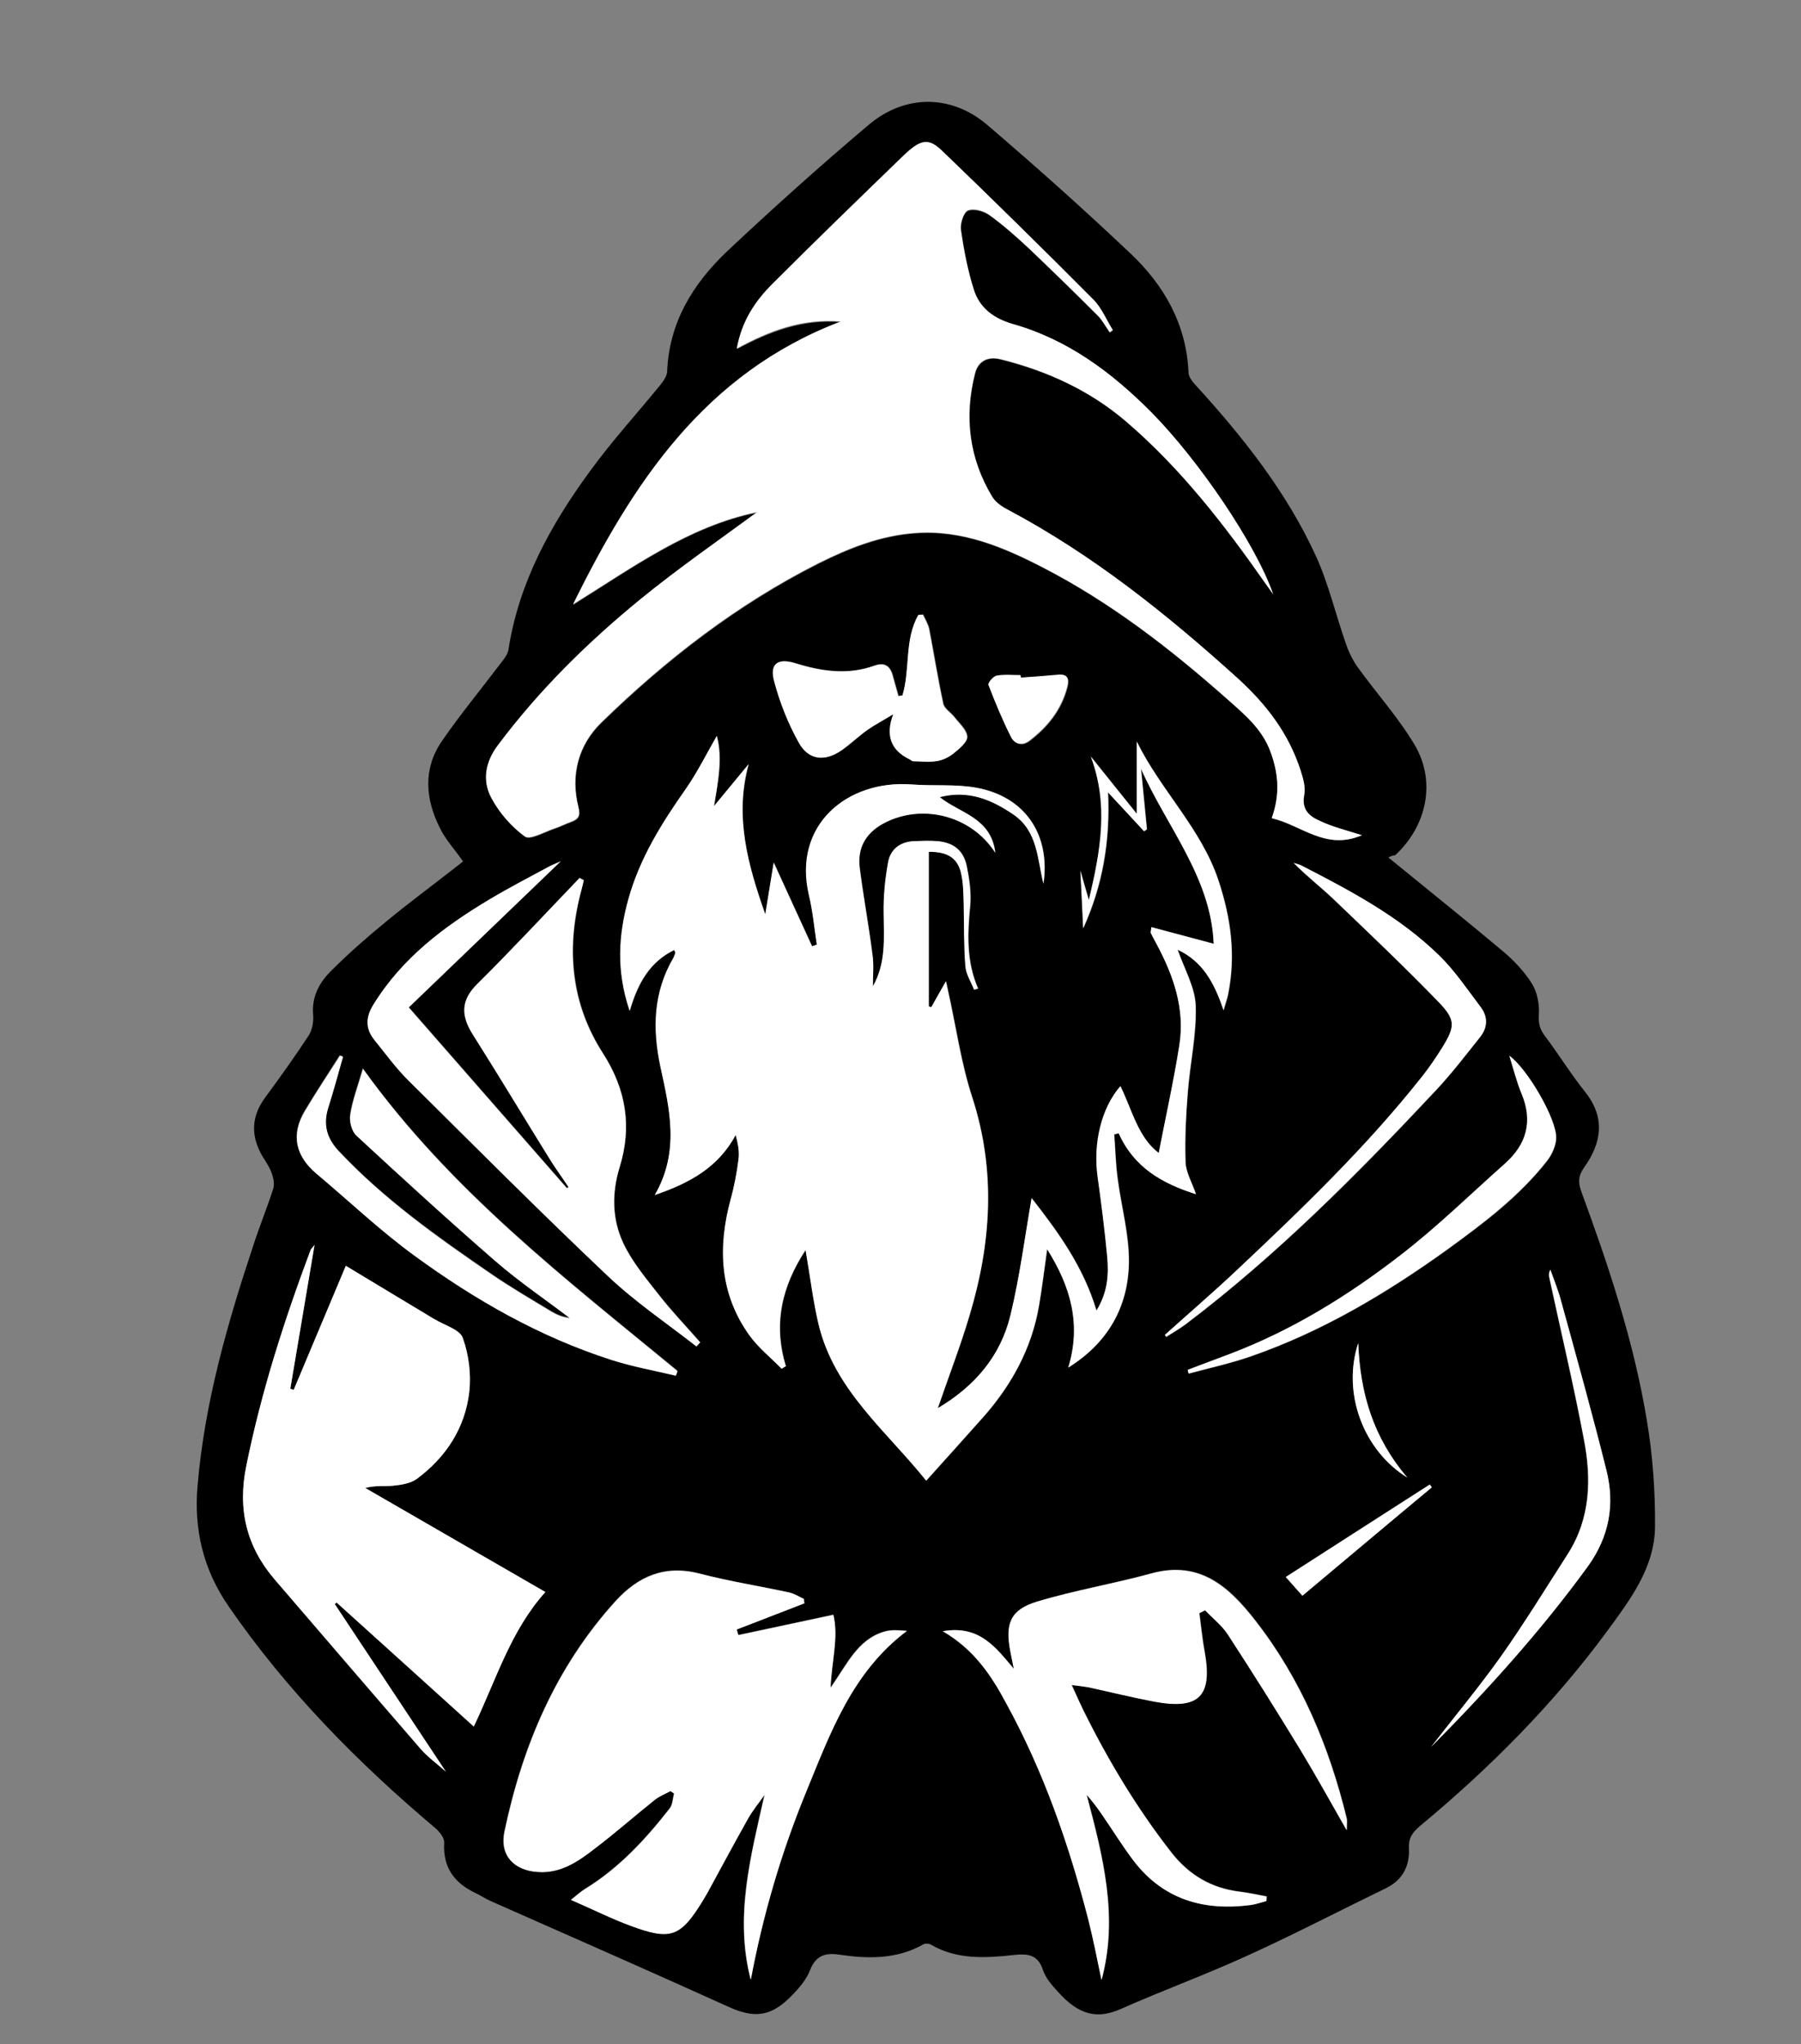 <?xml version="1.0" encoding="utf-8"?>
<!-- Generator: Adobe Illustrator 27.2.0, SVG Export Plug-In . SVG Version: 6.00 Build 0)  -->
<svg version="1.1" id="a" xmlns="http://www.w3.org/2000/svg" xmlns:xlink="http://www.w3.org/1999/xlink" x="0px" y="0px"
	 viewBox="0 0 639 725" style="enable-background:new 0 0 639 725;" xml:space="preserve">
<rect x="0" y="0" width="639" height="725" fill="#808080" stroke="none"/>
<style type="text/css">
	.st0{fill:#FFFFFF;}
</style>
<path d="M492.6,304.1c14.2,11.6,27.6,22.3,40.7,33.3c3.9,3.3,7.6,7.2,10.2,11.4c1.9,3,2.7,7.2,2.5,10.8c-0.2,3.1,0.2,5.2,2,7.6
	c4.9,6.5,9.2,13.5,14.3,19.9c7.4,9.2,6,18.2-0.3,27c-2.1,3-2.1,5.3-0.9,8.6c9.7,26.4,18.6,53.1,23.2,81c2.1,12.4,3,25.1,2.9,37.7
	c-0.1,14.5-8.8,25.9-17,37.1c-19.1,25.9-41.6,48.5-66.3,69c-2.6,2.2-4.2,4.2-4,7.9c0.3,6.3-2.2,11.3-8.1,14.2
	c-16.3,7.9-32.4,16.3-48.9,23.8c-14.8,6.8-30.2,12.4-45.1,19c-8.5,3.8-15,2.3-22.5-6.1c-2.1-2.3-4.4-4.9-5.3-7.8
	c-1.8-5.3-5.3-5.7-10.1-5.2c-10.1,1.1-20.3,1.8-29.7-3.7c-0.7-0.4-2-0.4-2.7,0c-9.4,5.3-19.6,5.1-29.7,3.6
	c-5.3-0.8-8.4,0.5-10.4,5.5c-1,2.6-2.8,5-4.6,7c-7.5,8.4-13.3,11-24.1,6.1c-28.2-12.8-56.6-25.2-84.8-37.7c-1.8-0.8-3.5-2-5.3-2.8
	c-7.5-3.6-11.5-9.1-11-17.8c0.1-1.8-1.8-4.1-3.4-5.4c-27.5-23.2-52.5-48.6-73-78.3c-9-13-12.5-27.2-11.1-43
	c2.5-29.3,10.5-57.2,19.7-84.9c2.2-6.8,4.9-13.4,7.1-20.2c0.6-1.8,0.1-4.1-0.6-5.9c-0.8-2.2-2.2-4.1-3.4-6.1
	c-4-7.1-3.7-13.9,1.2-20.5c5.3-7.2,10.6-14.6,15.5-22.1c1.2-1.9,1.7-4.8,1.5-7.1c-0.6-6.6,2.3-11.8,6.7-16c6-6,12.4-11.6,19-17
	c8.2-6.8,16.8-13.1,25.2-19.7c0.9-0.7,1.8-1.4,2.3-1.8c-3-4.3-6.2-7.7-8.2-11.8c-5.2-10.3-6.1-21,0.7-30.9c6.4-9.3,13.6-18,20.4-27
	c1.3-1.7,2.9-3.5,3.2-5.4c3.7-23.9,15-44.3,29-63.4c7.7-10.6,16.6-20.3,24.9-30.5c1.1-1.4,2.3-3.1,2.4-4.7
	c0.7-17.5,9.2-31.2,21.3-42.7c16.4-15.4,33.1-30.4,50.3-44.9c12.8-10.8,29.3-10.8,42.1,0.2c17.2,14.7,34.1,29.8,50.6,45.4
	c12.1,11.4,20,25.3,20.7,42.5c0.1,1.5,1.5,3.2,2.7,4.5c16.7,18.3,32,37.6,42.4,60.2c4.6,10,7.1,21,10.8,31.5c1,2.9,2.4,5.7,4.1,8.1
	c6.7,9.3,14.5,17.9,20.3,27.7c7.6,13,4.2,28.7-7,39C494.1,303.4,493.5,303.6,492.6,304.1L492.6,304.1z M309.7,349.8
	c0-3.8,0.4-7.7-0.1-11.4c-1.3-10.2-3.2-20.4-4.5-30.6c-0.9-7,2.1-12.3,8.3-15.7c13.5-7.4,31.2-3.1,39.8,10.3
	c-1.5-12.5-12.6-13.9-19.7-19.7c10-2.6,18.3,0.8,26.2,6.2c8.6,6,8.4,15.8,10.6,24.5c2.5-17.4-6.5-30.8-23.6-34
	c-7.5-1.4-15.5-0.6-23.2-1.2c-22.6-1.7-42.3,14.2-36.4,39.3c1.3,5.7,1.9,11.6,2.8,17.5c-0.6,0.2-1.1,0.4-1.7,0.6
	c-4.5-9.9-9.1-19.8-13.6-29.7c-0.9,5.5-1.9,11.5-3,18.4c-6.3-17.7-11-34.9-5.9-53.3c-4.1,5-8.2,9.9-12.3,14.9c1.4-8.8,3.1-17,1-24.9
	c-3.7,6.3-6.9,12.9-11,18.8c-8.5,12.2-16.4,24.7-20.4,39.2c-3.5,12.7-4.3,25.4,0.5,39.5c2.9-10,7.2-17.4,15.8-21.6
	c0.3,0.7,0.4,0.9,0.4,1c-0.2,0.6-0.4,1.3-0.7,1.8c-7.1,12.2-7.4,24.9-4.6,38.6c3.1,14.8,7,30-2,45.5c12.4-4.2,22.5-9.8,28.7-21.3
	c0.8,3,1.4,6,1,8.7c-0.6,4.8-1.6,9.5-2.8,14.2c-4.6,17.1-3.9,33.4,6.7,48.2c3.1,4.4,7.5,7.9,11.4,11.8c0.5-0.3,1-0.6,1.5-0.9
	c-4.6-15-1.4-28.4,7-41.2c1.5,9,2.6,17.8,4.6,26.3c5.6,23.4,24.2,37.9,38.2,55.5c6.9-7.6,13.5-15,20.1-22.4
	c10.1-11.4,17.3-24.4,19.9-39.6c1.1-6.5,1.9-13,2.9-20.1c8.4,13.3,12.2,26.7,7.5,42c14.1-8.8,21.2-21.5,21.5-37.1
	c0.2-10-2.7-20-4-30c-0.7-5.2-0.8-10.4-1.2-15.6c0.5-0.1,1.1-0.3,1.6-0.4c5.3,12.1,15.4,17.9,27.4,21.6c-1.4-4.2-3.6-7.8-3.7-11.4
	c-0.3-8.2,0.1-16.6,0.8-24.8c0.8-10.2,3.2-20.4,2.8-30.6c-0.2-6.5-4-13-6.4-19.9c8.8,4.1,13,11.6,16.3,21.5c0.9-3,1.4-4.3,1.6-5.7
	c2.8-13.8,1-27-3.4-40.3c-6.1-18.5-20.5-32-29-49.3v25.6c-6.1-7.6-11.2-13.9-16.3-20.3c6.5,16.9,3.5,33.4-0.7,50.9
	c-1.1-3.7-1.9-6.5-3-10.4c0.4,7.6,0.7,14,1,20.4c6.9-15.1,9.6-30.7,8.8-48.2c4.8,5.1,8.8,9.5,12.8,13.8c0.3-0.2,0.6-0.5,1-0.7
	c-0.7-7.2-1.4-14.3-2.1-21.5c9.1,20.7,24.9,38.6,25.8,62.1c-7.4-2-14.7-3.9-22.1-5.9c-0.2,1.5-0.3,1.8-0.2,2.1
	c0.6,1.3,1.4,2.6,2.1,4c5.9,11.2,10.1,23,8,35.9c-2.1,12.7-4.8,25.2-7.3,38.1c-7.4-5.5-9.5-15.2-13.6-23.7c-6.7,7.8-9.6,20.2-8.1,32
	c1.3,9.4,2.5,18.8,3.4,28.2c0.6,6.4,0.2,12.9-3.8,19.4c-4.7-15.8-13.8-28.1-23-39.9c-2.5,13.9-4.3,27.9-7.5,41.5
	c-3.5,14.4-12.5,25.1-25.8,33c3.9-11.4,8-22,11.2-32.7c7.7-25.7,9.5-51.5,1-77.6c-3.9-12.1-5.7-24.9-8.5-37.4c-0.2-1-0.4-2-0.8-3.7
	c-2,3.6-3.6,6.5-5.2,9.2c-0.3-0.1-0.6-0.2-0.9-0.3v-54.8c6.9-0.2,10.5,2.3,11.6,8.2c0.7,3.4,0.7,6.9,0.8,10.4
	c0.2,7.3,0,14.6,0.6,21.9c0.2,2.9,2,5.6,3.1,8.4c0.5-0.1,0.9-0.3,1.4-0.4c-4.2-9.6-3.8-19.4-2.8-29.5c0.4-4.5-0.3-9.3-1.2-13.8
	c-1.1-5.7-4.6-8.5-10.5-9c-2.6-0.2-5.3-0.1-8,0c-4.9,0.2-8.6,2.7-9.4,7.4c-1.1,6-1.7,12.1-1.6,18.2
	C313.6,332.7,314.5,341.5,309.7,349.8L309.7,349.8z M483.2,296.2c-5.8-1.9-10.5-3-14.8-4.9c-3.7-1.6-6.6-4-5.6-9.2
	c0.5-2.8-0.4-6-1.3-8.8c-4.2-13-12.1-23.4-22.2-32.6C414.2,218,387.9,197,357.8,181c-2.1-1.1-4.5-2.7-5.7-4.7
	c-8.2-13.6-10-28.4-6.1-43.7c1.1-4.4,4.5-6.3,9.3-5c16.4,4.1,31.5,11,44.3,22c19.5,16.7,35.1,36.9,49.7,57.8
	c0.8,1.2,1.6,2.3,2.5,3.5c-6.2-17.9-26.5-47.6-43.2-64.5c-14-14.2-29.7-25.9-49.1-31.3c-7-2-11.9-5.7-13.9-12.2
	c-2.2-6.9-3.5-14.1-4.6-21.3c-0.3-2.2,0.9-6.2,2.5-6.8c2.1-0.8,5.6,0.2,7.6,1.6c5,3.6,9.6,7.7,14.1,11.9
	c8.2,7.8,16.3,15.7,24.3,23.7c1.7,1.7,2.9,4,4.3,6c0.4-0.2,0.7-0.5,1.1-0.8c-2.2-3.6-3.9-7.9-6.9-10.8
	c-17.7-17.8-35.6-35.4-53.7-52.8c-4.9-4.7-7.8-4-14,2.1c-15.4,14.9-30.9,29.9-46.1,45.1c-6.1,6.1-11,13.2-12.7,23
	c11.8-6.3,23.2-10.6,36.9-9.6c-48.4,18.4-73.8,57.4-95,100.3c21.1-13.1,41.1-27.8,65.3-32.7c-13.6,10.1-27.9,19.9-41.4,30.9
	c-18.7,15.3-36,32.2-50.5,51.7c-4.5,6-5.7,12.5-2.4,18.7c2.8,5.2,7.1,10.2,11.9,13.7c1.8,1.3,6.8-1.6,10.4-2.8c2.1-0.7,4-1.7,6-2.4
	c2.6-0.9,3.4-2.1,2.6-5.2c-2.9-11.4,0-22.1,8.1-30c23-22.4,48.2-41.9,77.1-56.5c10.8-5.4,21.9-9.8,34.1-10.7
	c16.7-1.3,31.4,4.9,45.7,12.3c23.8,12.3,44.9,28.6,64.9,46.3c6.2,5.5,12.8,10.8,15.7,19.1c2.7,7.6,3.4,15.2,0.4,23.4
	C461.8,292.6,470.3,301.8,483.2,296.2L483.2,296.2z M285.4,568.6c-0.1-0.5-0.1-1.1-0.2-1.6c-1.8-0.8-3.4-1.9-5.2-2.3
	c-10.6-2.3-21.3-3.9-31.8-6.7c-12.4-3.2-21.8,0.9-29.9,9.8c-21.2,23.4-33,51.3-39.4,81.8c-1.7,8.3,3.4,13.7,12,14.2
	c8,0.5,14-3.8,19.9-8.2c7.4-5.7,14.4-11.8,21.7-17.6c1.6-1.2,3.5-2,5.3-2.9c0.4,0.3,0.8,0.6,1.3,0.9c-0.5,1.8-0.5,3.9-1.5,5.2
	c-8.6,11.1-18.1,21.3-30.2,28.7c-1.3,0.8-2.4,1.9-4.9,3.8c7.9,3.5,14.4,6.7,21.2,9.2c14.4,5.3,17.7,3.9,25.8-9.3
	c0.4-0.7,0.9-1.4,1.3-2.2c4.8-8.8,9.5-17.6,14.4-26.3c1.7-3,4-5.8,6-8.7c-4.9,21.9-10.7,43.3-4.9,65.6c4.3-22.9,10.8-45.1,19.6-66.5
	c8.6-21,16.3-42.6,35.8-57.2c-2.7-0.2-5.5-0.5-8.1,0.3c-9.4,2.8-13.1,11.5-19,19.9c0.4-9.6,3-17.8,1-25.9
	c-11.6,2.5-22.7,4.9-33.7,7.2c-0.2-0.7-0.4-1.3-0.6-2C269.4,574.8,277.3,571.7,285.4,568.6L285.4,568.6z M118.8,568.9l0.6-0.6
	c16.1,14.5,32.2,29.1,48.7,44c8-16.7,13-33.9,25.4-47.7c-21.6-12.5-42.8-24.7-63.9-36.9c3.5-1,6.7-0.5,9.8-0.8
	c2.9-0.3,6.3-0.8,8.6-2.5c10.3-7.7,17.1-18,18.5-30.8c0.7-6.3-0.1-13.2-2.3-19.1c-1.1-3-6.5-4.5-9.9-6.6c-0.1-0.1-0.3-0.2-0.4-0.2
	c-10.2-6.2-20.4-12.3-31.2-18.8c-6.1,14.5-12.3,29.3-18.5,44c-0.4-0.1-0.8-0.3-1.2-0.4c2.8-16.6,5.6-33.2,8.6-51
	c-1,1.3-1.3,1.5-1.4,1.8c-9.3,25-17.5,50.3-22.8,76.5c-3.1,15.4,0,28.7,10.1,40.4c17.2,20.1,34.4,40.2,51.8,60.1
	c2.4,2.8,5.5,5,8.9,8C144.8,608.1,131.8,588.5,118.8,568.9L118.8,568.9z M247.1,477.5c0.4-0.5,0.9-1,1.4-1.5
	c-4.9-5.6-10.1-11-14.7-16.9c-4.6-5.8-9.5-11.7-12.6-18.3c-4-8.5-4.1-17.8-1.3-26.9c4.4-14.5,2.3-27.6-5.9-40.4
	c-11.1-17.3-13-36.3-8.1-56.2c0.4-1.7,0.9-3.5,1.3-5.2c-0.5-0.3-1-0.6-1.5-0.8c-12.1,12.6-23.9,25.3-36.3,37.6c-6,6-5.7,11.4-1.5,18
	c9.4,14.7,18.3,29.7,27.5,44.5c2,3.2,4.2,6.3,6.4,9.5c-0.2,0.1-0.4,0.3-0.6,0.4c-18.5-21.1-37-42.3-56.1-64.1
	c18.1-17.4,35.8-34.4,53.9-51.8c-1.8,0.8-3.3,1.3-4.6,2.1c-6.9,3.7-13.8,7.3-20.5,11.3c-16.3,9.8-31.2,20.9-41.4,37.5
	c-2.7,4.4-2.8,8.4,0.4,12.4c4,4.9,7.7,10.1,12.2,14.5c23.4,23.2,46.7,46.5,70.6,69.2C225.3,461.7,236.5,469.2,247.1,477.5
	L247.1,477.5z M334.5,578.5c11,6.4,17.2,15.5,22.5,25.3c13.3,24.2,22.3,50.1,29.2,76.8c1.8,7.1,3.1,14.3,4.7,21.5
	c6.1-22.6,0.4-44.1-5.3-65.7c2,2.2,3.7,4.4,5.3,6.8c3.8,5.5,7.3,11.2,11.3,16.5c10.5,13.9,25,18,41.7,15.8c1.9-0.2,3.7-0.9,5.5-1.4
	c0-0.5,0.1-1.1,0.1-1.6c-3.1-0.6-6.3-1.3-9.5-1.7c-10.1-1.2-18.1-5.9-24.4-14c-12.2-15.5-22.3-32.3-31-50c-1.4-2.7-2.6-5.5-4.3-9.3
	c2.8,0.4,4.4,0.5,6,0.8c7.8,1.7,15.6,3.7,23.4,5.1c15.8,3,20.6-1.9,17.8-17.6c-0.8-4.6-1.3-9.2-1.9-13.8c0.7-0.3,1.4-0.7,2.1-1
	c2.7,2.9,6,5.5,8.1,8.7c8.8,13.5,17.4,27.2,25.8,41c5.4,8.9,10.4,18,16.3,28.3c0-2.3,0.2-3.3,0-4.1c-6.2-25.5-16.2-49.4-32.4-70.2
	c-9.1-11.8-19.6-21.5-36.8-16.8c-13.5,3.7-27.3,6-40.6,10c-9.5,2.8-11.4,7.7-9.6,17.4c0.4,2.2,0.8,4.4,1.3,6.5
	C353.3,584.3,347.5,576.3,334.5,578.5L334.5,578.5z M121.7,374.8c-0.4-0.2-0.8-0.4-1.2-0.6c-4.1,6.5-8.4,13-12.4,19.6
	c-5,8.4-3.3,15.9,4,22.1c11.5,9.8,22.6,20.3,34.8,29.1c21.5,15.6,44.4,28.8,69.9,37c7.4,2.4,15.2,3.8,22.9,5.6
	c0.2-0.5,0.4-1,0.6-1.6c-39.6-32.6-80.4-63.8-111.6-107.2c-1.8,6.2-3.7,11.2-4.5,16.3c-0.4,2.4,0.5,5.9,2.2,7.4
	c16.2,15,32.6,30,49.3,44.5c8.4,7.3,17.6,13.5,26.4,20.2c-2.4-0.2-4.5-1.1-6.4-2.2c-7.1-4.3-14.4-8.5-21.2-13.2
	c-19.2-13.2-38.3-26.6-54.4-43.8c-4.3-4.6-5.6-9.5-3.7-15.5C118.4,386.8,119.9,380.8,121.7,374.8L121.7,374.8z M320.2,246.6
	l-1.3,0.2c-0.7-2.5-1.4-5-2.1-7.5c-1-3.3-3-4.6-6.4-3.3c-9.4,3.4-18.7,2.1-27.9-0.8c-6.4-2-9.4,0-7.6,6.5c2.1,7.4,5,14.8,8.7,21.6
	c3.5,6.3,9.3,6.9,15.3,2.6c3.1-2.2,5.9-4.9,9-7.1c2.6-1.9,5.4-3.4,9.2-5.6c-2.8,7.4-0.9,12.8,5.8,16c0.5,0.2,0.9,0.7,1.3,0.7
	c2.8,0.1,5.7,0.4,8.5-0.1c2-0.3,4.2-1.4,5.8-2.7c2-1.7,4.9-4,4.8-5.9c-0.1-2.4-2.8-4.7-4.5-6.9c-1.3-1.7-3.6-3-4-4.8
	c-1.9-8.8-3.3-17.6-5-26.5c-0.4-1.8-1.4-3.4-2.2-5.1c-0.5,0-1.1,0.1-1.6,0.1C320.9,226.9,323,237.4,320.2,246.6L320.2,246.6z
	 M413.3,473.4c0.2,0.3,0.3,0.5,0.5,0.8c2.3-1.5,4.7-2.8,6.8-4.4c32.5-24.6,61.1-53.4,88.9-83.1c5.6-5.9,10.5-12.4,15.6-18.8
	c2.7-3.4,2.9-7.2,0.3-10.6c-4.7-6.2-9.1-12.8-14.6-18.2c-14.1-14-31.6-23.1-49.1-32.1c-0.9-0.4-1.8-0.6-2.7-0.9
	c4.6,4.7,9.6,8.5,14.2,12.9c12.5,11.9,25.1,23.9,37.1,36.3c6.3,6.5,6,8.8,1.4,16.3c-2.2,3.5-4.5,7-7.1,10.2
	c-20,25.3-43.2,47.5-66.6,69.5C430,458.8,421.6,466,413.3,473.4L413.3,473.4z M421.4,485.8c0.1,0.5,0.2,0.9,0.4,1.4
	c7.3-2,14.8-3.6,22-6.1c25.4-8.8,48.2-22.4,69.9-38c12.8-9.3,25.5-18.8,35.3-31.4c1.7-2.2,3.1-5.3,3.2-8
	c0.2-6.8-10.3-24.8-16.6-29.2c1.5,4.8,2.6,9.3,4.4,13.6c4,9.7,1.8,17.8-5.9,24.6c-12.3,11-24.1,22.5-37.1,32.5
	c-18.6,14.4-38.5,26.7-60.7,35.1C431.3,482.1,426.3,483.9,421.4,485.8L421.4,485.8z M507.7,619.6c20-20.2,39-41.1,55.6-64.1
	c7.7-10.6,9.7-21.9,6.6-34c-5-20.1-10.7-40.1-16.1-60.1c-1-3.8-2.5-7.4-3.8-11.1c-0.7,1.2-0.5,2.1-0.3,3.1c4.1,19,8.6,37.9,12.2,57
	c2.7,14,2.4,27.9-5.6,40.6c-7.8,12.2-15.3,24.5-23.7,36.3C524.8,598.3,516.1,608.8,507.7,619.6L507.7,619.6z M362.2,240.4
	c0-0.3,0-0.6,0-0.8c-2.8,0-5.7-0.4-8.4,0.2c-1.2,0.2-3.2,2.6-2.9,3.3c2.4,6.3,5,12.5,8,18.5c1.2,2.4,3.8,3.2,6.4,1.3
	c6.5-5,11.4-11,13.5-19.1c0.9-3.4-0.2-4.6-3.6-4.3C370.8,239.8,366.5,240,362.2,240.4L362.2,240.4z M462.1,565.9
	c15.4-12.9,30.7-25.7,45.9-38.5c-0.2-0.3-0.5-0.6-0.7-1c-16.9,10.9-33.9,21.8-51.1,32.8C458.3,561.6,459.9,563.5,462.1,565.9
	L462.1,565.9z M481.9,476.3c-5.8,17.8,1.8,38.1,17.4,47.7C487.4,510,482.6,494.5,481.9,476.3L481.9,476.3z"/>
<path class="st0" d="M309.7,349.8c4.7-8.3,3.9-17.1,3.8-25.9c-0.1-6.1,0.5-12.2,1.6-18.2c0.9-4.7,4.5-7.3,9.4-7.4
	c2.7-0.1,5.3-0.2,8,0c5.8,0.5,9.3,3.3,10.5,9c0.9,4.5,1.6,9.3,1.2,13.8c-1,10-1.4,19.9,2.8,29.5c-0.5,0.1-0.9,0.3-1.4,0.4
	c-1.1-2.8-2.9-5.5-3.1-8.4c-0.6-7.3-0.4-14.6-0.6-21.9c-0.1-3.5-0.1-7-0.8-10.4c-1.1-5.9-4.8-8.3-11.6-8.2v54.8
	c0.3,0.1,0.6,0.2,0.9,0.3c1.6-2.8,3.1-5.6,5.2-9.2c0.4,1.8,0.6,2.8,0.8,3.7c2.8,12.5,4.5,25.3,8.5,37.4c8.5,26.1,6.8,51.9-1,77.6
	c-3.2,10.8-7.3,21.3-11.2,32.7c13.2-7.8,22.3-18.5,25.8-33c3.3-13.6,5.1-27.6,7.5-41.5c9.2,11.8,18.3,24.1,23,39.9
	c4.1-6.6,4.4-13,3.8-19.4c-0.9-9.4-2.1-18.9-3.4-28.2c-1.6-11.8,1.3-24.2,8.1-32c4.2,8.5,6.3,18.2,13.6,23.7
	c2.5-12.9,5.3-25.4,7.3-38.1c2.1-12.9-2-24.7-8-35.9c-0.7-1.3-1.4-2.6-2.1-4c-0.1-0.2,0-0.6,0.2-2.1c7.4,2,14.7,3.9,22.1,5.9
	c-0.9-23.5-16.6-41.4-25.8-62.1c0.7,7.2,1.4,14.3,2.1,21.5c-0.3,0.2-0.6,0.5-1,0.7c-4-4.3-8-8.7-12.8-13.8c0.8,17.4-2,33.1-8.8,48.2
	c-0.3-6.4-0.6-12.8-1-20.4c1.1,3.9,1.9,6.7,3,10.4c4.2-17.5,7.1-33.9,0.7-50.9c5.1,6.4,10.2,12.7,16.3,20.3v-25.6
	c8.5,17.3,22.9,30.9,29,49.3c4.4,13.3,6.2,26.5,3.4,40.3c-0.3,1.4-0.8,2.7-1.6,5.7c-3.3-9.9-7.5-17.4-16.3-21.5
	c2.4,6.9,6.2,13.4,6.4,19.9c0.3,10.1-2,20.4-2.8,30.6c-0.6,8.2-1.1,16.5-0.8,24.8c0.1,3.6,2.2,7.1,3.7,11.4
	c-12-3.8-22-9.5-27.4-21.6c-0.5,0.1-1.1,0.3-1.6,0.4c0.4,5.2,0.5,10.5,1.2,15.6c1.3,10,4.1,20,4,30c-0.3,15.6-7.4,28.3-21.5,37.1
	c4.7-15.3,0.9-28.7-7.5-42c-1,7.2-1.8,13.7-2.9,20.1c-2.6,15.2-9.8,28.2-19.9,39.6c-6.6,7.4-13.3,14.8-20.1,22.4
	c-14.1-17.6-32.6-32.1-38.2-55.5c-2-8.5-3-17.2-4.6-26.3c-8.4,12.8-11.6,26.2-7,41.2c-0.5,0.3-1,0.6-1.5,0.9
	c-3.8-3.9-8.2-7.4-11.4-11.8c-10.6-14.8-11.3-31.1-6.7-48.2c1.3-4.6,2.2-9.4,2.8-14.2c0.4-2.8-0.2-5.7-1-8.7
	c-6.2,11.5-16.2,17-28.7,21.3c9-15.5,5.2-30.8,2-45.5c-2.9-13.7-2.5-26.4,4.6-38.6c0.3-0.6,0.5-1.2,0.7-1.8c0-0.1-0.1-0.3-0.4-1
	c-8.6,4.2-12.9,11.6-15.8,21.6c-4.8-14.1-4-26.8-0.5-39.5c4-14.5,11.8-27,20.4-39.2c4.1-5.9,7.4-12.5,11-18.8
	c2.1,7.9,0.5,16.1-1,24.9c4.1-5,8.2-9.9,12.3-14.9c-5.1,18.5-0.3,35.6,5.9,53.3c1.1-6.9,2.1-13,3-18.4c4.5,9.9,9.1,19.8,13.6,29.7
	c0.6-0.2,1.1-0.4,1.7-0.6c-0.9-5.8-1.4-11.7-2.8-17.5c-5.9-25.1,13.8-41,36.4-39.3c7.7,0.6,15.7-0.2,23.2,1.2
	c17.1,3.2,26.1,16.6,23.6,34c-2.2-8.8-2-18.6-10.6-24.5c-7.9-5.4-16.1-8.8-26.2-6.2c7.1,5.7,18.2,7.2,19.7,19.7
	c-8.6-13.4-26.3-17.6-39.8-10.3c-6.2,3.4-9.2,8.7-8.3,15.7c1.3,10.2,3.2,20.4,4.5,30.6C310.1,342,309.7,345.9,309.7,349.8
	L309.7,349.8z"/>
<path class="st0" d="M483.2,296.2c-12.9,5.5-21.4-3.6-32-6.1c3-8.3,2.4-15.9-0.4-23.4c-3-8.3-9.5-13.6-15.7-19.1
	c-20-17.7-41.1-34-64.9-46.3c-14.3-7.4-29-13.6-45.7-12.3c-12.2,0.9-23.3,5.3-34.1,10.7c-28.8,14.5-54.1,34.1-77.1,56.5
	c-8.1,7.9-11,18.6-8.1,30c0.8,3.1-0.1,4.2-2.6,5.2c-2,0.7-4,1.8-6,2.4c-3.5,1.2-8.6,4.1-10.4,2.8c-4.8-3.5-9.1-8.4-11.9-13.7
	c-3.3-6.2-2.1-12.8,2.4-18.7c14.6-19.5,31.8-36.4,50.5-51.7c13.5-11,27.8-20.9,41.4-30.9c-24.1,4.9-44.2,19.6-65.3,32.7
	c21.2-42.9,46.6-81.9,95-100.3c-13.8-1.1-25.2,3.2-36.9,9.6c1.8-9.9,6.6-16.9,12.7-23c15.2-15.2,30.6-30.1,46.1-45.1
	c6.3-6.1,9.1-6.8,14-2.1c18.1,17.4,36,35,53.7,52.8c2.9,2.9,4.6,7.2,6.9,10.8c-0.4,0.2-0.7,0.5-1.1,0.8c-1.4-2-2.6-4.3-4.3-6
	c-8-8-16.1-15.9-24.3-23.7c-4.5-4.2-9.1-8.3-14.1-11.9c-2-1.5-5.6-2.5-7.6-1.6c-1.5,0.6-2.8,4.6-2.5,6.8c1,7.2,2.4,14.4,4.6,21.3
	c2.1,6.5,7,10.2,13.9,12.2c19.4,5.5,35.1,17.2,49.1,31.3c16.7,16.9,37,46.7,43.2,64.5c-0.8-1.2-1.6-2.3-2.5-3.5
	c-14.6-20.9-30.2-41.1-49.7-57.8c-12.9-11-28-17.9-44.3-22c-4.9-1.2-8.2,0.6-9.3,5c-3.9,15.3-2.1,30.1,6.1,43.7
	c1.2,2,3.5,3.6,5.7,4.7c30.1,16,56.4,37.1,81.5,59.8c10.1,9.2,18,19.5,22.2,32.5c0.9,2.8,1.9,6,1.3,8.8c-1,5.2,1.9,7.6,5.6,9.2
	C472.7,293.2,477.4,294.4,483.2,296.2L483.2,296.2z"/>
<path class="st0" d="M285.4,568.6c-8,3.1-16,6.2-24,9.3c0.2,0.7,0.4,1.3,0.6,2c11-2.4,22.1-4.7,33.7-7.2c1.9,8.1-0.6,16.3-1,25.9
	c5.9-8.3,9.6-17.1,19-19.9c2.5-0.8,5.3-0.5,8.1-0.3c-19.5,14.6-27.2,36.3-35.8,57.2c-8.8,21.4-15.3,43.6-19.6,66.5
	c-5.8-22.3,0-43.7,4.9-65.6c-2,2.9-4.3,5.6-6,8.7c-4.9,8.7-9.6,17.5-14.4,26.3c-0.4,0.7-0.9,1.4-1.3,2.2
	c-8.1,13.3-11.5,14.6-25.8,9.3c-6.8-2.5-13.3-5.8-21.2-9.2c2.4-2,3.6-3,4.9-3.8c12.1-7.4,21.6-17.7,30.2-28.7c1-1.3,1-3.4,1.5-5.2
	c-0.4-0.3-0.8-0.6-1.3-0.9c-1.8,1-3.7,1.7-5.3,2.9c-7.3,5.8-14.3,12-21.7,17.6c-5.8,4.5-11.9,8.7-19.9,8.2
	c-8.6-0.5-13.7-5.8-12-14.2c6.4-30.5,18.2-58.4,39.4-81.8c8.1-8.9,17.6-13,29.9-9.8c10.5,2.7,21.2,4.4,31.8,6.7
	c1.8,0.4,3.5,1.5,5.2,2.3C285.2,567.5,285.3,568,285.4,568.6L285.4,568.6z"/>
<path class="st0" d="M118.8,568.9c13,19.6,26,39.2,39.4,59.4c-3.4-3-6.4-5.2-8.9-8c-17.3-20-34.5-40.1-51.8-60.1
	c-10.1-11.8-13.3-25-10.1-40.4c5.3-26.2,13.4-51.5,22.8-76.5c0.1-0.3,0.4-0.5,1.4-1.8c-3,17.8-5.8,34.4-8.6,51
	c0.4,0.1,0.8,0.3,1.2,0.4c6.2-14.8,12.4-29.5,18.5-44c10.7,6.5,20.9,12.6,31.2,18.8c0.1,0.1,0.3,0.2,0.4,0.2
	c3.4,2.1,8.9,3.6,9.9,6.6c2.1,5.9,3,12.8,2.3,19.1c-1.5,12.8-8.2,23.1-18.5,30.8c-2.3,1.7-5.6,2.2-8.6,2.5c-3.1,0.3-6.2-0.2-9.8,0.8
	c21.1,12.2,42.3,24.4,63.9,36.9c-12.4,13.8-17.4,31-25.4,47.7c-16.5-14.9-32.6-29.5-48.7-44L118.8,568.9L118.8,568.9z"/>
<path class="st0" d="M247.1,477.5c-10.6-8.3-21.8-15.8-31.5-25c-23.9-22.6-47.2-46-70.6-69.2c-4.5-4.4-8.2-9.6-12.2-14.5
	c-3.2-4-3.1-8-0.4-12.4c10.2-16.6,25.1-27.8,41.4-37.5c6.7-4,13.7-7.6,20.5-11.3c1.4-0.8,2.9-1.3,4.6-2.1
	c-18.1,17.4-35.8,34.4-53.9,51.8c19.1,21.8,37.6,43,56.1,64.1c0.2-0.1,0.4-0.3,0.6-0.4c-2.1-3.2-4.4-6.3-6.4-9.5
	c-9.2-14.8-18.2-29.8-27.5-44.5c-4.2-6.6-4.5-12.1,1.5-18c12.4-12.3,24.2-25,36.3-37.6c0.5,0.3,1,0.6,1.5,0.8
	c-0.4,1.8-0.8,3.5-1.3,5.2c-5,19.8-3.1,38.9,8.1,56.2c8.2,12.8,10.4,26,5.9,40.4c-2.8,9.1-2.7,18.4,1.3,26.9
	c3.1,6.6,8.1,12.5,12.6,18.3c4.6,5.9,9.8,11.3,14.7,16.9C248,476.5,247.6,477,247.1,477.5L247.1,477.5z"/>
<path class="st0" d="M334.5,578.5c13-2.3,18.8,5.7,25.2,13.4c-0.4-2.2-0.9-4.4-1.3-6.5c-1.8-9.7,0.1-14.5,9.6-17.4
	c13.3-4,27.2-6.3,40.6-10c17.2-4.7,27.6,5.1,36.8,16.8c16.2,20.8,26.2,44.7,32.4,70.2c0.2,0.8,0,1.8,0,4.1
	c-5.9-10.3-10.9-19.4-16.3-28.3c-8.4-13.8-17-27.5-25.8-41c-2.1-3.3-5.4-5.8-8.1-8.7c-0.7,0.3-1.4,0.7-2.1,1c0.6,4.6,1,9.2,1.9,13.8
	c2.8,15.7-2,20.5-17.8,17.6c-7.9-1.5-15.6-3.4-23.4-5.1c-1.6-0.3-3.2-0.5-6-0.8c1.7,3.7,3,6.5,4.3,9.3c8.8,17.6,18.9,34.4,31,50
	c6.3,8.1,14.3,12.8,24.4,14c3.2,0.4,6.3,1.1,9.5,1.7c0,0.5-0.1,1.1-0.1,1.6c-1.8,0.5-3.7,1.1-5.5,1.4c-16.7,2.2-31.1-1.9-41.7-15.8
	c-4-5.3-7.5-11-11.3-16.5c-1.6-2.3-3.3-4.6-5.3-6.8c5.7,21.6,11.4,43.2,5.3,65.7c-1.5-7.2-2.9-14.4-4.7-21.5
	c-6.9-26.7-15.9-52.6-29.2-76.8C351.6,594,345.5,584.9,334.5,578.5L334.5,578.5z"/>
<path class="st0" d="M121.7,374.8c-1.7,6-3.3,12-5.2,18c-1.9,6-0.6,10.9,3.7,15.5c16.1,17.1,35.1,30.6,54.4,43.8
	c6.9,4.7,14.1,8.9,21.2,13.2c1.9,1.1,4,2,6.4,2.2c-8.8-6.7-18.1-13-26.4-20.2c-16.7-14.5-33.1-29.5-49.3-44.5
	c-1.7-1.5-2.6-5.1-2.2-7.4c0.8-5.1,2.7-10.1,4.5-16.3c31.2,43.4,72,74.6,111.6,107.2c-0.2,0.5-0.4,1-0.6,1.6
	c-7.6-1.8-15.4-3.2-22.9-5.6c-25.5-8.2-48.4-21.3-69.9-37c-12.2-8.9-23.2-19.4-34.8-29.1c-7.4-6.3-9-13.7-4-22.1
	c3.9-6.6,8.2-13.1,12.4-19.6C120.8,374.3,121.2,374.5,121.7,374.8L121.7,374.8z"/>
<path class="st0" d="M320.2,246.6c2.8-9.3,0.6-19.7,5.6-28.5c0.5,0,1.1-0.1,1.6-0.1c0.8,1.7,1.8,3.3,2.2,5.1
	c1.7,8.8,3.1,17.7,5,26.5c0.4,1.8,2.7,3.1,4,4.8c1.7,2.2,4.4,4.6,4.5,6.9c0.1,1.9-2.8,4.3-4.8,5.9c-1.6,1.3-3.8,2.4-5.8,2.7
	c-2.8,0.5-5.6,0.1-8.5,0.1c-0.4,0-0.9-0.5-1.3-0.7c-6.7-3.2-8.6-8.6-5.8-16c-3.7,2.3-6.6,3.8-9.2,5.6c-3.1,2.2-5.9,4.9-9,7.1
	c-6,4.2-11.8,3.7-15.3-2.6c-3.8-6.8-6.7-14.1-8.7-21.6c-1.8-6.5,1.2-8.5,7.6-6.5c9.2,2.8,18.5,4.2,27.9,0.8c3.4-1.2,5.5,0,6.4,3.3
	c0.7,2.5,1.4,5,2.1,7.5L320.2,246.6L320.2,246.6z"/>
<path class="st0" d="M413.3,473.4c8.2-7.4,16.6-14.6,24.7-22.2c23.4-22,46.6-44.2,66.6-69.5c2.6-3.3,4.9-6.7,7.1-10.2
	c4.6-7.5,4.9-9.8-1.4-16.3c-12-12.4-24.6-24.3-37.1-36.3c-4.5-4.3-9.6-8.2-14.2-12.9c0.9,0.3,1.9,0.5,2.7,0.9
	c17.5,9,34.9,18.2,49.1,32.1c5.5,5.4,9.9,12,14.6,18.2c2.6,3.5,2.4,7.3-0.3,10.6c-5.1,6.4-10.1,12.9-15.6,18.8
	c-27.8,29.6-56.4,58.5-89,83.1c-2.2,1.6-4.6,3-6.8,4.4C413.7,473.9,413.5,473.7,413.3,473.4L413.3,473.4z"/>
<path class="st0" d="M421.4,485.8c4.9-1.9,9.9-3.7,14.8-5.6c22.2-8.4,42.1-20.7,60.7-35.1c13-10,24.8-21.6,37.1-32.5
	c7.6-6.8,9.9-14.9,5.9-24.6c-1.8-4.3-2.9-8.8-4.4-13.6c6.3,4.5,16.8,22.4,16.6,29.2c-0.1,2.7-1.5,5.8-3.2,8
	c-9.9,12.6-22.5,22.1-35.3,31.4c-21.7,15.6-44.5,29.2-69.9,38c-7.2,2.5-14.6,4.1-22,6.1C421.6,486.7,421.5,486.2,421.4,485.8
	L421.4,485.8z"/>
<path class="st0" d="M507.8,619.5c8.3-10.8,17-21.2,24.9-32.3c8.3-11.8,15.9-24.2,23.7-36.3c8-12.6,8.3-26.6,5.6-40.5
	c-3.6-19.1-8.1-38-12.2-57c-0.2-0.9-0.3-1.9,0.3-3.1c1.3,3.7,2.8,7.3,3.8,11.1c5.5,20,11.1,40,16.1,60.1c3,12.1,1,23.4-6.6,34
	C546.7,578.4,527.8,599.3,507.8,619.5L507.8,619.5z"/>
<path class="st0" d="M362.2,240.3c4.3-0.3,8.6-0.6,12.8-1c3.4-0.4,4.5,0.8,3.6,4.3c-2.1,8.1-7,14.2-13.5,19.1
	c-2.5,1.9-5.1,1.1-6.4-1.3c-3-6-5.6-12.2-8-18.5c-0.3-0.7,1.7-3.1,2.9-3.3c2.7-0.5,5.6-0.2,8.4-0.2
	C362.2,239.8,362.2,240.1,362.2,240.3L362.2,240.3z"/>
<path class="st0" d="M462.1,565.9c-2.1-2.4-3.8-4.2-5.9-6.6c17.2-11.1,34.2-22,51.1-32.8c0.2,0.3,0.5,0.6,0.7,1
	C492.7,540.2,477.5,553,462.1,565.9L462.1,565.9z"/>
<path class="st0" d="M481.9,476.3c0.7,18.2,5.5,33.7,17.4,47.7C483.7,514.3,476.1,494,481.9,476.3L481.9,476.3z"/>
</svg>
